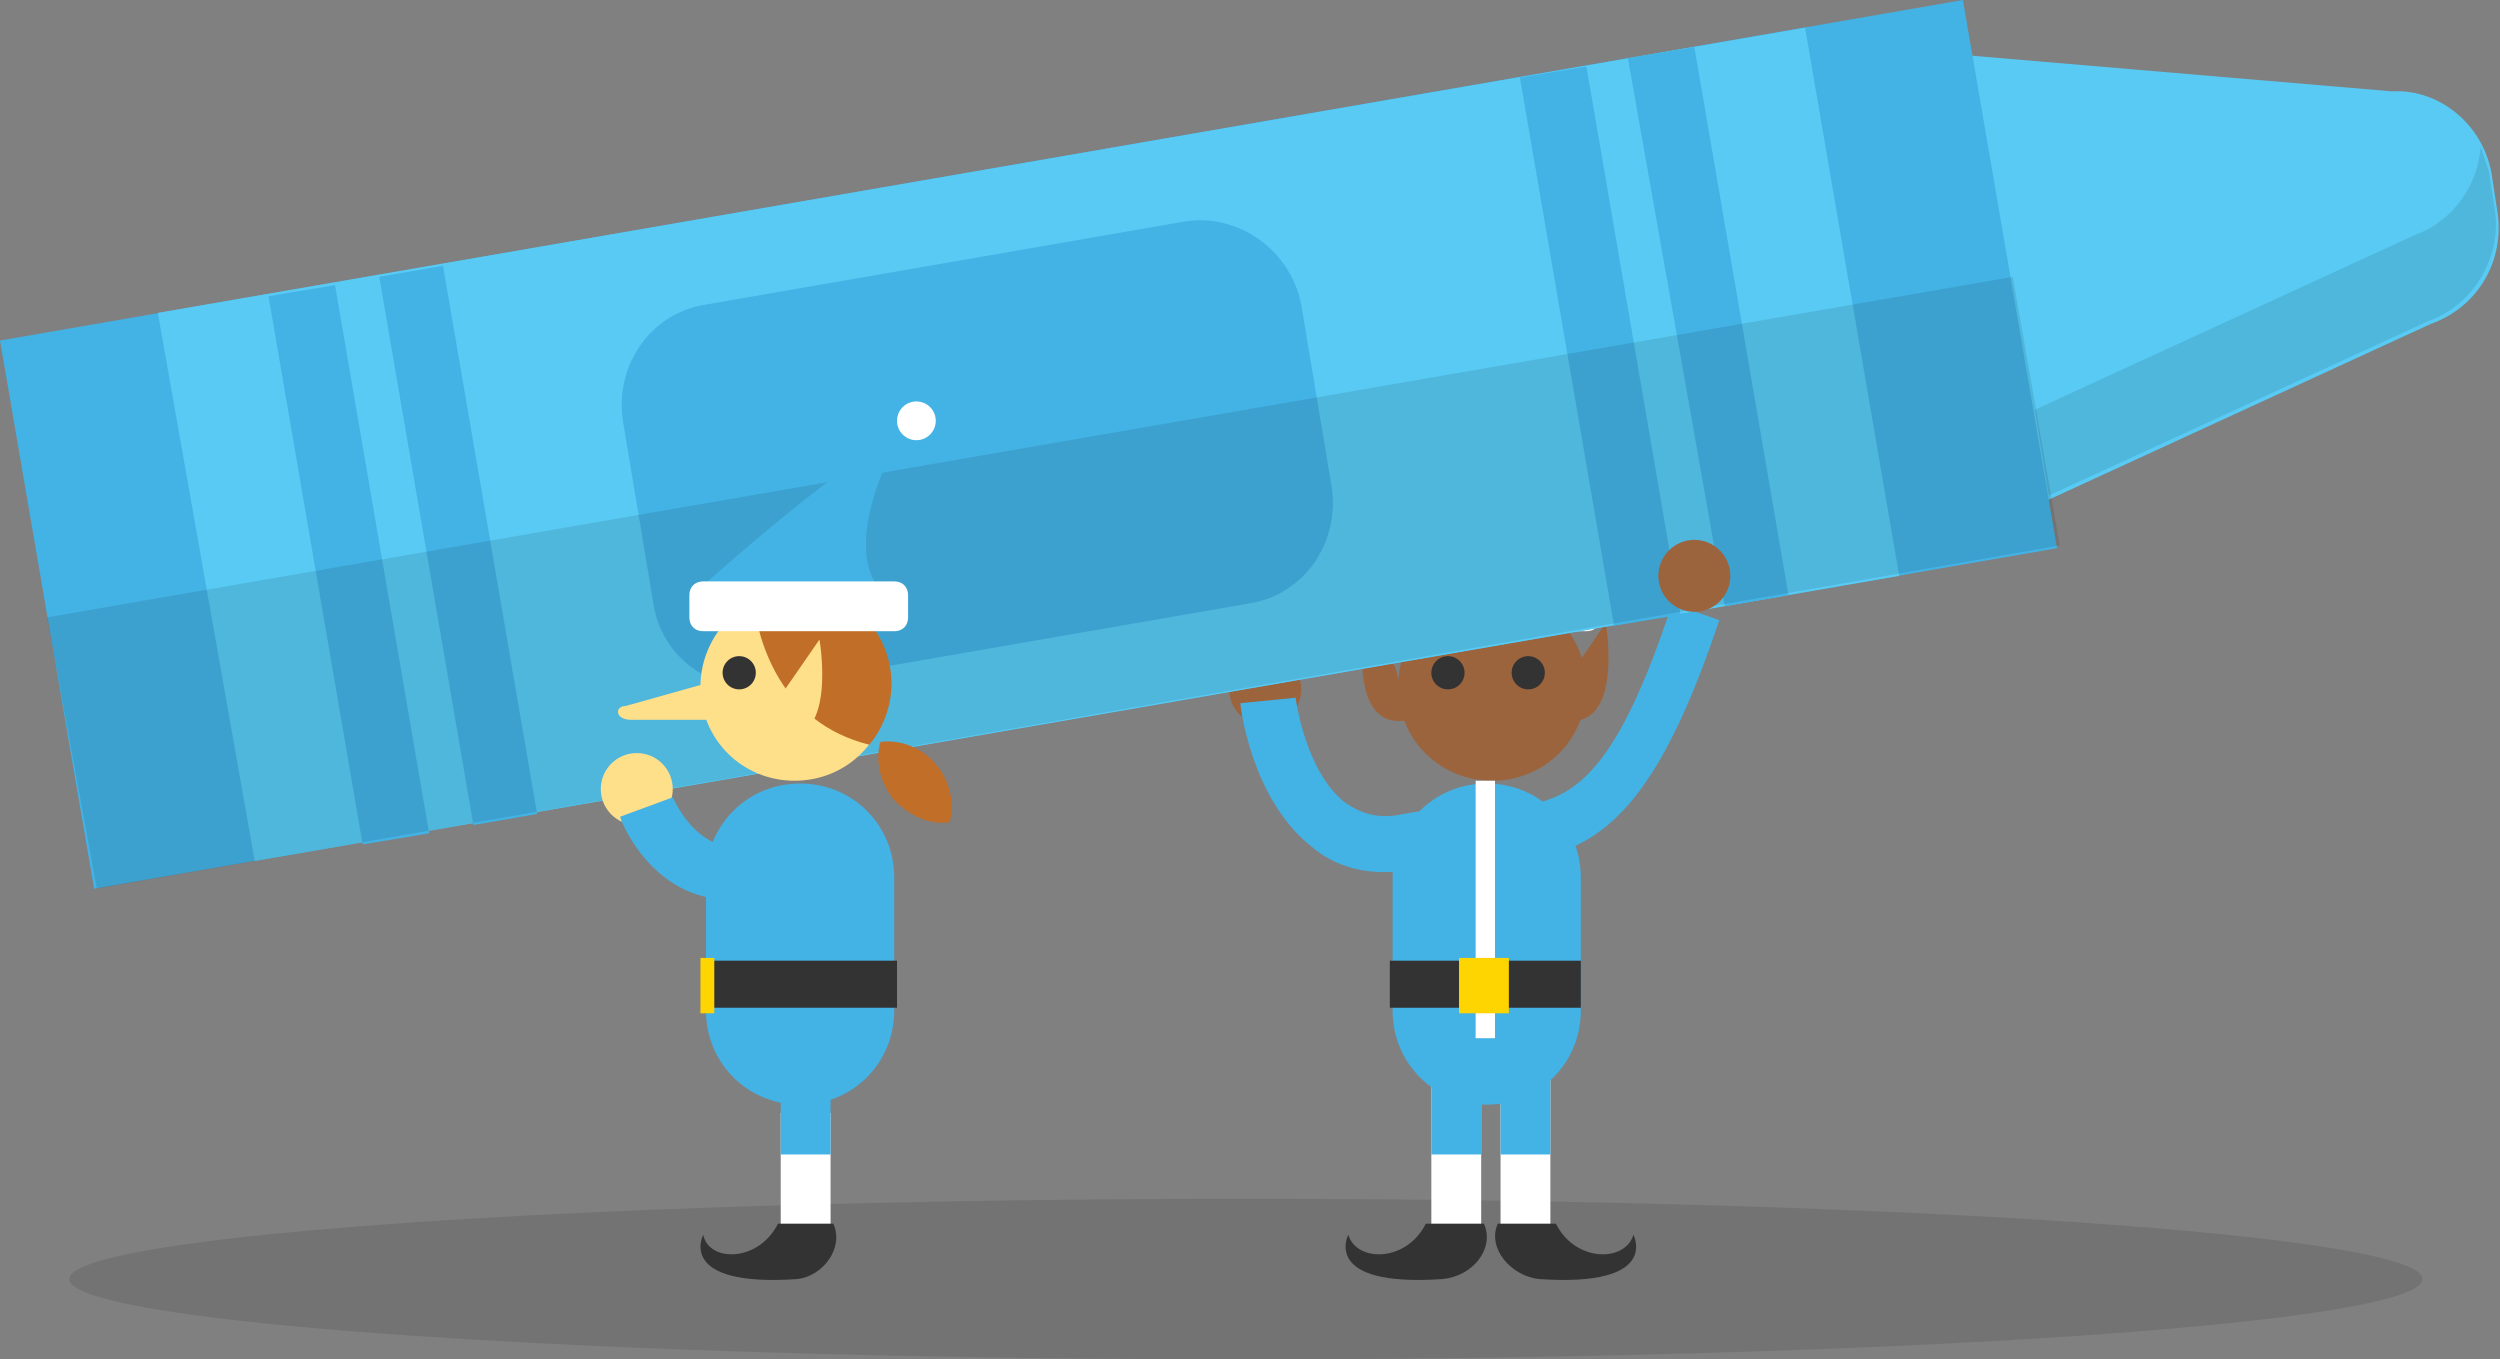 <svg id="Layer_1" xmlns="http://www.w3.org/2000/svg" width="90.3" height="49.1" viewBox="0 0 90.3 49.1"><rect x="0" y="0" width="90.3" height="49.1" fill="#808080" stroke="none"/><style>.st0{opacity:.1;fill:#010101;enable-background:new}.st1{fill:#fff}.st2{fill:#9b643d}.st3{fill:#22b0e6}.st4{fill:#333}.st5{fill:#43b2e5}.st6{fill:#fed401}.st7{fill:#58caf4}.st8{fill:#fedf8a}.st9{fill:#c16e29}</style><ellipse class="st0" cx="45" cy="46.2" rx="42.5" ry="2.9"/><path class="st1" d="M51.7 38.6v5.9h1.8v-5.9m2.5 0v5.9h-1.8v-5.9"/><circle class="st2" cx="45.7" cy="24.9" r="1.3"/><path class="st3" d="M51 21.6s2.8-5.9 5.4-7.1c0 0-1.4 5.5.1 7.3l-5.5-.2z"/><path class="st2" d="M57.3 24.8c0 1.9-1.5 3.4-3.4 3.4s-3.4-1.5-3.4-3.4 1.5-3.4 3.4-3.4c1.8-.1 3.4 1.5 3.4 3.4z"/><path class="st1" d="M57.8 22.3c0 .3-.2.5-.5.5h-6.9c-.3 0-.5-.2-.5-.5v-.8c0-.3.2-.5.5-.5h6.9c.3 0 .5.2.5.5v.8z"/><circle class="st4" cx="52.3" cy="24.3" r=".6"/><circle class="st4" cx="55.2" cy="24.3" r=".6"/><path class="st5" d="M50 31.5c-1 0-1.9-.3-2.6-.9-2.2-1.7-2.6-5.1-2.6-5.2l2-.2c.1.8.6 2.9 1.8 3.8.6.4 1.2.6 2.1.4 1-.2 1.9-.2 2.8-.2 2.8-.1 4.5-.1 6.9-7.4l1.7.6c-2.7 8.1-5.1 8.7-8.8 8.8-.8 0-1.6 0-2.4.2-.3.1-.6.1-.9.1z"/><path class="st5" d="M57.1 36.5c0 1.9-1.5 3.4-3.4 3.4s-3.4-1.5-3.4-3.4v-4.8c0-1.9 1.5-3.4 3.4-3.4s3.4 1.5 3.4 3.4v4.8z"/><path class="st5" d="M51.7 38.6v3.1h1.8v-3.1"/><path class="st4" d="M53.6 44.2h-2.1c-.7 1.4-2.5 1.4-2.8.4 0 0-1 1.9 3.4 1.6 1.1-.1 1.9-1.1 1.5-2z"/><path class="st5" d="M56 38.6v3.1h-1.8v-3.1"/><path class="st4" d="M54.1 44.2h2.1c.7 1.4 2.5 1.4 2.8.4 0 0 1 1.9-3.4 1.6-1-.1-1.9-1.1-1.5-2z"/><path class="st1" d="M53.3 28.2h.7v9.3h-.7v-9.3z"/><path class="st4" d="M50.2 34.7h6.9v1.7h-6.9v-1.7z"/><path class="st6" d="M52.7 34.6h1.8v2h-1.8v-2z"/><circle class="st1" cx="56.9" cy="13.9" r=".7"/><path class="st2" d="M50.4 24.1l-1.1-1.6s-.7 4 1.6 3.5l-.5-1.9zm6.5 0l1.1-1.6s.7 4-1.6 3.5l.5-1.9z"/><path class="st7" d="M90 6.3l.2 1.3c.3 1.8-.7 3.5-2.4 4.1l-15 6.9-2.9-16.7 16.5 1.4c1.7-.1 3.3 1.2 3.6 3z"/><path class="st5" d="M3.4 32.1L0 12.3 70.9 0l3.4 19.8L3.4 32.1z"/><path class="st7" d="M9.2 31.1L5.7 11.3 65.2 1l3.4 19.8L9.2 31.1z"/><path class="st5" d="M17.1 29.8L13.7 10l2.3-.4 3.4 19.8-2.3.4zm-4 .7L9.7 10.7l2.4-.4 3.4 19.8-2.4.4zm49.2-8.6L58.8 2.1l2.4-.4 3.4 19.8-2.3.4zm-4 .7L54.9 2.8l2.4-.4 3.4 19.8-2.4.4zM47 11l1.1 6.6c.3 2-1 3.9-3 4.2l-17.3 3c-2 .3-3.9-1-4.2-3l-1.1-6.6c-.3-2 1-3.9 3-4.2l17.3-3c1.9-.3 3.8 1 4.2 3z"/><path class="st0" d="M3.5 32.1l-1.8-9.8 71-12.3 1.7 9.7L3.5 32.1z"/><path class="st0" d="M73.5 14.8l.5 3.1 13.7-6.3c1.7-.6 2.7-2.4 2.4-4.1l-.2-1.3-.3-.9c-.1 1.4-1 2.7-2.4 3.2l-13.7 6.3z"/><circle class="st2" cx="61.2" cy="20.8" r="1.3"/><path class="st5" d="M24.9 21.6s5-4.6 7.6-5.9c0 0-2.2 3.9-.7 5.6l-6.9.3z"/><path class="st8" d="M25.3 24.8c0 1.9 1.5 3.4 3.4 3.4s3.4-1.5 3.4-3.4-1.5-3.4-3.4-3.4c-1.8-.1-3.4 1.5-3.4 3.4z"/><path class="st9" d="M27.2 21.7c.5-.3 1-.4 1.6-.4 1.9 0 3.4 1.5 3.4 3.4 0 .8-.3 1.6-.8 2.2-3.2-.8-4-3.7-4.2-5.2zm5.1 7.2c-.5-.6-.7-1.4-.5-2.1.7-.1 1.5.2 2 .8s.7 1.4.5 2.1c-.7.1-1.4-.2-2-.8z"/><path class="st8" d="M27.8 25.7l1.8-2.6s.7 4-1.6 3.5l-.2-.9z"/><path class="st1" d="M24.9 22.3c0 .3.2.5.5.5h6.9c.3 0 .5-.2.5-.5v-.8c0-.3-.2-.5-.5-.5h-6.9c-.3 0-.5.2-.5.5v.8z"/><circle class="st4" cx="26.7" cy="24.3" r=".6"/><path class="st5" d="M25.5 36.5c0 1.9 1.5 3.4 3.4 3.4s3.4-1.5 3.4-3.4v-4.8c0-1.9-1.5-3.4-3.4-3.4s-3.4 1.5-3.4 3.4v4.8z"/><path class="st1" d="M28.2 40.2v4.3H30v-4.3"/><path class="st5" d="M29.6 37.9c-1.2 0-1.4.6-1.4 1.2v2.6H30v-2.9l-.4-.9z"/><path class="st4" d="M30.1 44.2h-2c-.7 1.4-2.5 1.4-2.7.4 0 0-1 1.9 3.4 1.6.9-.1 1.7-1.1 1.3-2zm-4.6-9.5h6.9v1.7h-6.9v-1.7z"/><path class="st6" d="M25.3 34.6h.5v2h-.5v-2z"/><circle class="st1" cx="33.1" cy="15.2" r=".7"/><circle class="st8" cx="23" cy="28.5" r="1.3"/><path class="st8" d="M25.8 24.6l-3.2.9c-.4 0-.4.5.2.5h3.9l-.9-1.4z"/><path class="st5" d="M26.4 32.5c-.3 0-.6 0-.9-.1-2.2-.5-3.1-2.8-3.1-2.9l1.9-.7s.6 1.4 1.7 1.7 2.4-.7 3.4-1.6l1.4 1.5c-1.6 1.4-3.1 2.1-4.4 2.1z"/></svg>